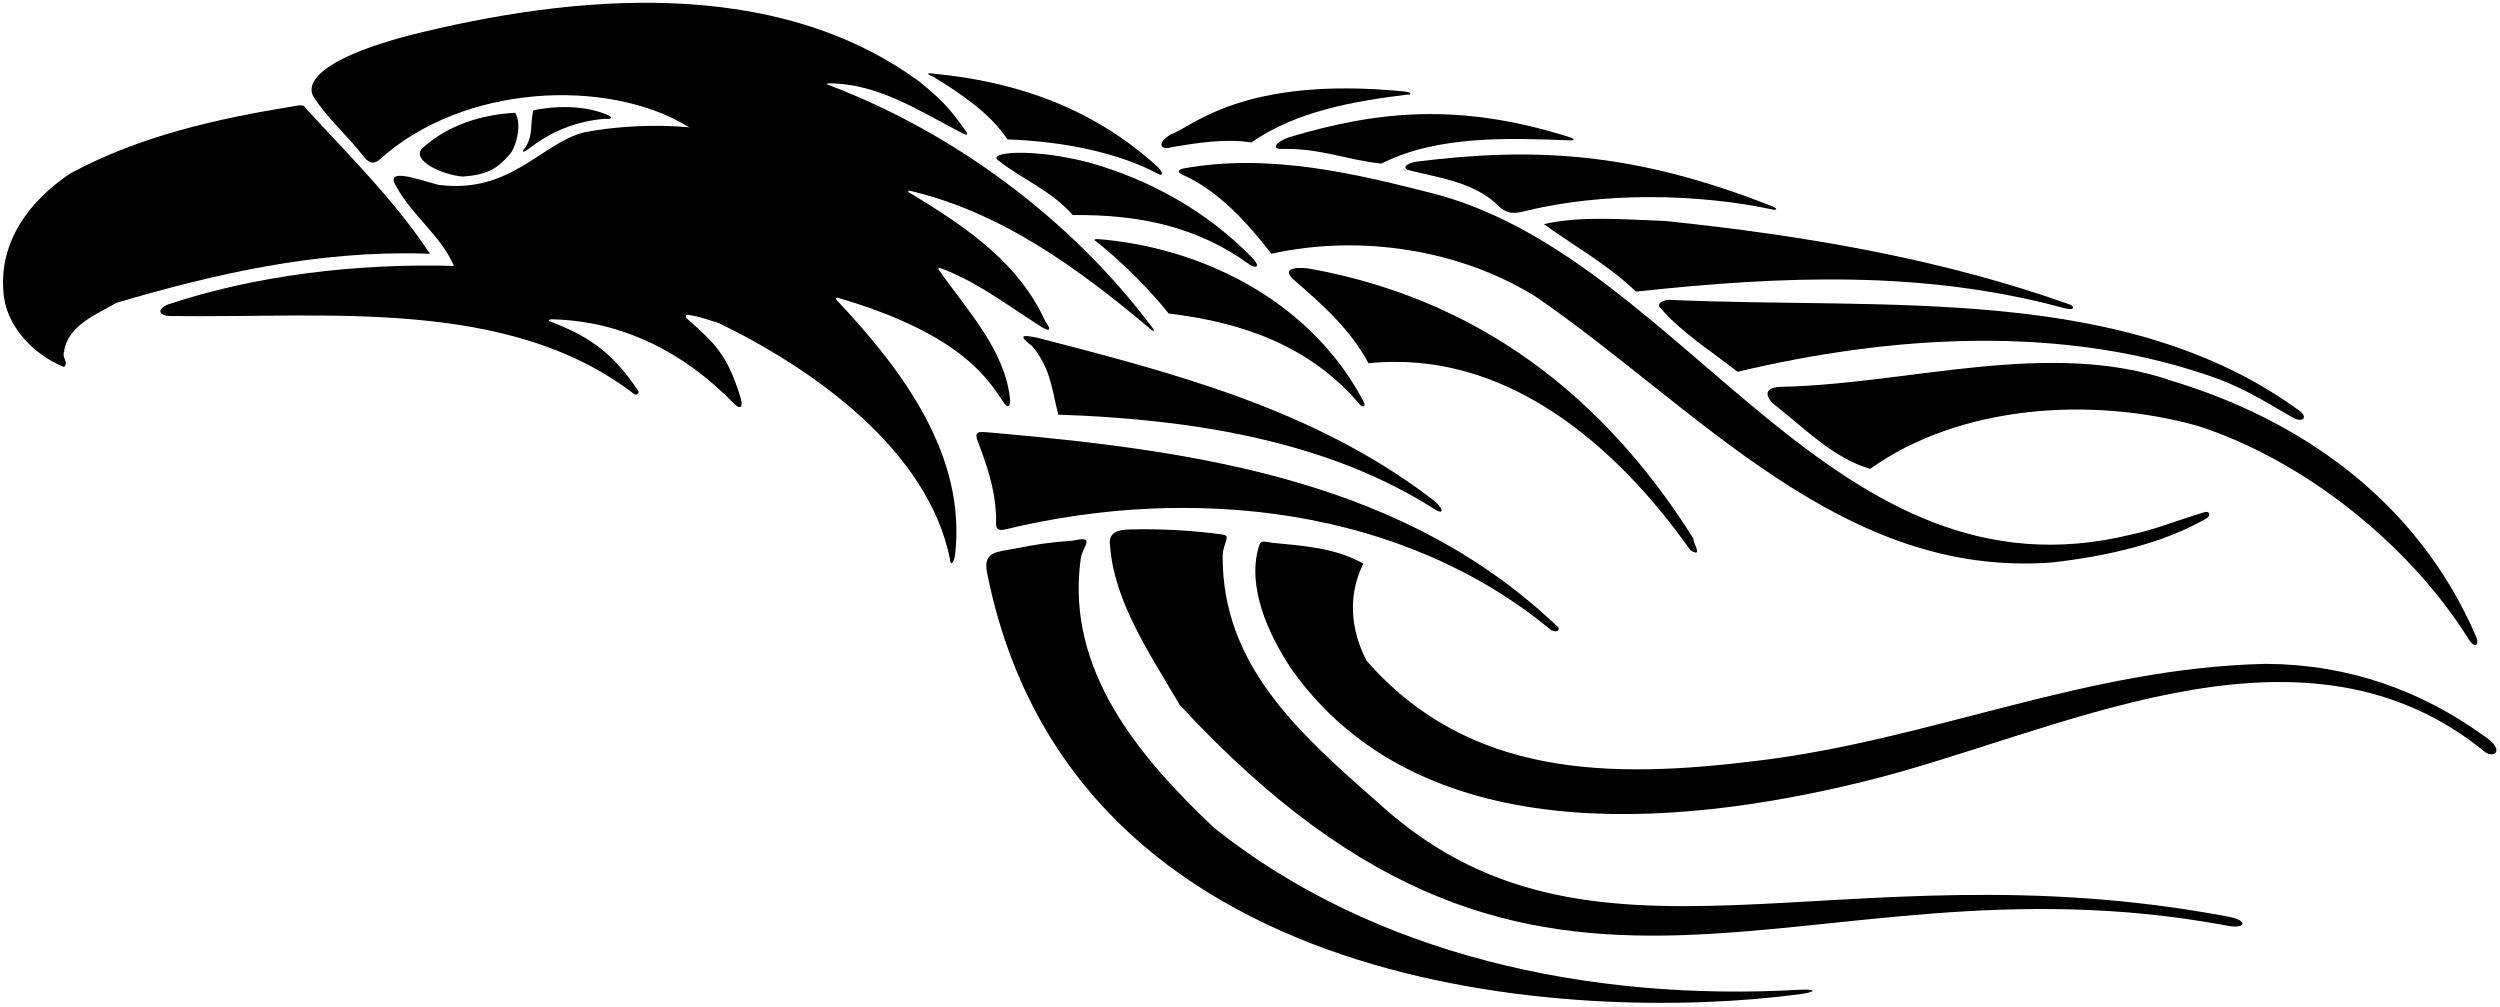 <?xml version="1.0" encoding="UTF-8"?>
<svg xmlns="http://www.w3.org/2000/svg" xmlns:xlink="http://www.w3.org/1999/xlink" width="504pt" height="203pt" viewBox="0 0 504 203" version="1.1">
<g id="surface1">
<path style=" stroke:none;fill-rule:nonzero;fill:rgb(0%,0%,0%);fill-opacity:1;" d="M 85.668 51.125 C 87.453 51.34 86.27 50.785 86.035 50.207 C 79.148 40.008 70.328 31.281 61.875 22.094 C 61.242 21.605 61.688 20.953 59.578 21.359 C 43.59 23.93 28.156 27.422 14.191 34.953 C 5.922 40.469 -0.141 48.645 0.688 58.75 C 1.055 65.641 6.75 71.52 12.906 74.004 C 13.914 72.992 12.445 72.164 12.906 70.969 C 13.547 65.641 19.52 63.344 23.469 61.047 C 43.133 55.262 63.711 50.48 85.668 51.125 "/>
<path style=" stroke:none;fill-rule:nonzero;fill:rgb(0%,0%,0%);fill-opacity:1;" d="M 168.859 60.02 C 194.742 67.555 199.598 77.254 202.473 81.328 C 203.523 82.66 203.691 81.188 203.641 80.656 C 202.711 70.602 194.867 62.441 189.211 54.316 C 189.086 54.141 189.238 53.926 189.438 53.996 C 196.723 56.629 203.078 61.527 209.699 65.734 C 210.961 66.559 212.484 67.23 210.711 64.723 C 205.555 53.496 196 46.41 183.191 38.758 C 182.992 38.59 183.117 38.383 183.379 38.441 C 201.746 42.766 217.207 53.902 232.094 66.473 C 232.562 66.867 232.816 66.73 232.473 66.27 C 215.797 43.875 191.758 26.457 166.953 17.098 C 166.656 16.984 166.414 16.867 167.203 16.805 C 177.078 16.848 185.297 22.355 193.695 26.688 C 195.066 27.504 195.359 27.195 194.449 26.043 C 191.465 21.91 189.789 20.012 185.262 16.395 C 156.137 -4.918 115.609 -1.191 82.348 7.172 C 61.395 12.758 62.289 17.934 63.16 19.43 C 65.918 23.84 69.855 27.055 73.582 31.883 C 74.539 32.91 75.297 33.102 76.391 32.289 C 93.387 16.766 122.848 15.664 138.957 25.676 C 132.344 25.031 124.348 25.398 117.734 26.688 C 109.012 28.93 102.887 39.188 88.336 37.254 C 84.043 36.105 77.156 33.52 80.066 37.895 C 83.188 43.5 89.012 47.695 91.508 53.609 C 71.754 53.059 51.309 55.535 33.762 61.414 C 31.102 62.68 32.645 63.781 34.402 63.711 C 65.645 64.16 102.324 59.852 127.746 79.371 C 128.344 79.828 129.059 79.246 128.59 78.703 C 123.262 70.676 118.172 67.562 110.699 64.723 C 110.504 64.598 110.82 64.359 111.176 64.367 C 125.344 64.668 137.828 70.953 147.867 81.262 C 149.074 82.516 149.961 82.453 149.277 80.07 C 146.543 71.383 144.227 69.316 138.348 64.086 C 138.211 63.621 138.098 63.324 139.145 63.547 C 141.129 63.824 142.918 64.555 144.836 65.09 C 163.762 74.277 187.008 90.539 191.512 112.68 C 191.609 114.18 192.254 113.492 192.52 112.039 C 194.93 91.996 182.172 74.836 168.637 60.449 C 168.422 60.219 168.57 59.93 168.859 60.02 "/>
<path style=" stroke:none;fill-rule:nonzero;fill:rgb(0%,0%,0%);fill-opacity:1;" d="M 102.691 31.184 C 103.746 30.234 105.43 25.398 103.867 22.734 C 97.16 23.105 90.32 25.125 85.031 29.992 C 83.027 32.41 89.121 35.234 93.301 35.598 C 98.352 35.23 100.301 33.941 102.691 31.184 "/>
<path style=" stroke:none;fill-rule:nonzero;fill:rgb(0%,0%,0%);fill-opacity:1;" d="M 106.691 29.926 C 111.191 26.434 116.246 24.41 121.941 23.953 C 123.254 24.078 123.992 23.719 121.941 22.941 C 117.047 21.074 111.25 21.438 107.5 22.25 C 106.809 25.66 107.5 26.875 106.047 29.559 C 104.523 31.309 106.195 30.375 106.691 29.926 "/>
<path style=" stroke:none;fill-rule:nonzero;fill:rgb(0%,0%,0%);fill-opacity:1;" d="M 188.223 15.52 C 193.805 18.941 199.648 22.883 203.105 28.105 C 214.133 28.473 225.617 30.77 233.516 35.09 C 234.305 35.559 234.75 34.828 233.148 33.438 C 220.469 21.949 205.312 16.531 188.496 14.879 C 186.984 14.621 186.488 14.809 188.223 15.52 "/>
<path style=" stroke:none;fill-rule:nonzero;fill:rgb(0%,0%,0%);fill-opacity:1;" d="M 202.699 106.719 C 240.645 97.531 282.906 102.402 312.582 126.934 C 312.949 127.211 314.328 127.668 314.234 126.566 C 283.551 97.074 242.023 90.918 200.129 87.242 C 197.93 87.133 196.191 86.523 197.094 88.898 C 198.84 93.492 200.496 98.176 200.77 103.414 C 201.051 105.223 200 107.355 202.699 106.719 "/>
<path style=" stroke:none;fill-rule:nonzero;fill:rgb(0%,0%,0%);fill-opacity:1;" d="M 362.691 199.543 C 320.281 201.938 276.934 192.547 244.77 166.898 C 229.703 152.66 214.754 135.07 217.875 112.652 C 218.219 110.027 221.133 107.949 216.25 108.992 C 211.289 109.359 208.883 109.754 204.195 110.672 C 201.109 111.27 198.215 111.184 198.949 115.227 C 215.922 201.602 318.191 206.312 362.691 200.453 C 366.32 199.977 366.312 199.336 362.691 199.543 "/>
<path style=" stroke:none;fill-rule:nonzero;fill:rgb(0%,0%,0%);fill-opacity:1;" d="M 252.379 51.902 C 243.371 42.621 231.703 36.172 219.578 32.773 C 207.883 29.73 198.555 30.688 201.387 32.426 C 206.07 36.191 211.816 38.285 216.27 43.359 C 229.883 43.199 241.484 45.82 251.684 53.172 C 252.938 54.168 254.477 54.078 252.379 51.902 "/>
<path style=" stroke:none;fill-rule:nonzero;fill:rgb(0%,0%,0%);fill-opacity:1;" d="M 208.027 69.723 C 211.926 74.289 212.07 78.816 213.355 83.594 C 240.551 84.512 267.84 88.922 289.43 102.797 C 291.352 103.887 291.051 102.23 288.051 100.133 C 264.621 82.492 236.785 75.234 209.039 68.066 C 207.566 67.832 204.309 66.938 208.027 69.723 "/>
<path style=" stroke:none;fill-rule:nonzero;fill:rgb(0%,0%,0%);fill-opacity:1;" d="M 221.367 48.961 C 226.145 52.82 231.566 58.148 235.609 63.203 C 250.125 64.949 263.906 69.543 274.012 81.395 C 274.613 82.176 275.441 82.125 274.93 81.027 C 264.73 61.457 243.785 50.434 222.746 48.32 C 221.773 48.289 219.531 47.855 221.367 48.961 "/>
<path style=" stroke:none;fill-rule:nonzero;fill:rgb(0%,0%,0%);fill-opacity:1;" d="M 449.348 184.82 C 449.152 184.781 448.957 184.746 448.766 184.711 C 369.988 169.945 320.48 201.23 277.523 161.547 C 261.445 147.492 246.398 133.801 246.488 112.121 C 246.516 109.469 248.375 107.91 246.379 107.758 C 240.684 106.93 233.699 106.562 227.547 106.746 C 225.094 106.805 223.395 107.5 223.785 110.055 C 224.656 121.316 231.59 131.461 237.836 142.117 C 312.289 222.641 361.656 170.609 448.391 186.5 C 448.52 186.523 448.648 186.547 448.777 186.57 C 452.574 187.406 453.566 185.676 449.348 184.82 "/>
<path style=" stroke:none;fill-rule:nonzero;fill:rgb(0%,0%,0%);fill-opacity:1;" d="M 236.359 29.637 C 241.414 28.812 246.926 27.891 252.254 28.719 C 261.441 22.379 272.742 20.449 283.676 19.07 C 284.477 19.219 284.84 18.594 283.031 18.43 C 250.488 15.234 240.336 25.609 236.086 27.066 C 233.148 28.797 233.789 30.465 236.359 29.637 "/>
<path style=" stroke:none;fill-rule:nonzero;fill:rgb(0%,0%,0%);fill-opacity:1;" d="M 413.773 113.383 C 424.512 112.16 436.047 109.613 444.773 104.535 C 445.855 103.906 445.387 102.797 444.18 103.34 C 439.281 104.746 434.684 106.727 429.672 107.758 C 369.586 122.551 340.184 53 289.742 39.219 C 273.664 35.086 256.027 30.766 238.477 33.98 C 237.715 34.238 237.055 34.574 238.477 35.27 C 245.645 38.391 251.801 45.281 256.301 51.16 C 274.492 47.121 294.523 50.43 309.59 59.801 C 342.113 82.125 371.238 116.688 413.773 113.383 "/>
<path style=" stroke:none;fill-rule:nonzero;fill:rgb(0%,0%,0%);fill-opacity:1;" d="M 501.789 149.102 C 501.445 148.844 501.098 148.586 500.746 148.336 C 487.949 139.113 473.316 133.922 456.773 133.832 C 420.48 134.656 389.43 149.102 354.609 153.328 C 324.566 157.094 296.086 156.727 275.504 133.207 C 272.289 127.051 271.645 119.977 274.859 113.637 C 269.188 110.418 262.824 110.055 256.301 109.41 C 254.602 109.141 254.137 108.812 253.73 110.332 C 251.434 118.324 255.566 127.695 260.344 134.859 C 286.07 171.242 337.426 166.926 375.371 157.645 C 413.871 148.363 462.828 121.5 500.004 150.824 C 500.355 151.102 500.707 151.387 501.059 151.672 C 502.777 152.75 504.676 151.48 501.789 149.102 "/>
<path style=" stroke:none;fill-rule:nonzero;fill:rgb(0%,0%,0%);fill-opacity:1;" d="M 340.766 110.902 C 343.52 112.648 341.227 109.34 341.406 108.605 C 326.066 84.168 302.133 60.988 263.812 54.121 C 260.844 53.762 258.473 54.258 260.742 56.328 C 266.805 61.566 272.227 66.438 275.902 73.234 C 303.188 70.387 325.516 89.312 340.766 110.902 "/>
<path style=" stroke:none;fill-rule:nonzero;fill:rgb(0%,0%,0%);fill-opacity:1;" d="M 258.664 30.031 C 266.141 29.844 271.801 32.328 278.508 32.973 C 289.785 27.246 304.34 27.828 316.445 28.297 C 317.602 28.324 317.297 27.938 316.656 27.73 C 294.117 20.527 277.496 22.414 259.949 27.645 C 257.902 28.281 255.641 30.098 258.664 30.031 "/>
<path style=" stroke:none;fill-rule:nonzero;fill:rgb(0%,0%,0%);fill-opacity:1;" d="M 285.426 32.605 C 284.016 32.863 282.605 33.574 283.773 34.258 C 290.031 35.824 295.773 36.516 300.734 40.281 C 302.836 42.07 303.496 43.656 307.566 42.527 C 323.117 38.727 342.082 38.984 357.352 42.238 C 358.32 42.445 358.336 42.035 357.383 41.629 C 328.988 30.391 308.742 29.699 285.426 32.605 "/>
<path style=" stroke:none;fill-rule:nonzero;fill:rgb(0%,0%,0%);fill-opacity:1;" d="M 311.242 45.191 C 317.215 49.508 324.195 53.367 329.801 58.789 C 359.66 55.574 387.867 54.469 416.07 62.098 C 417.918 62.625 418.438 62.059 417.449 61.453 C 391.727 52.266 364.07 47.488 335.684 44.547 C 327.781 44.273 318.777 43.445 311.242 45.191 "/>
<path style=" stroke:none;fill-rule:nonzero;fill:rgb(0%,0%,0%);fill-opacity:1;" d="M 334.762 62.098 C 338.988 67.059 345.055 70.824 350.289 74.957 C 380.699 67.699 416.074 65.059 447.246 76.418 C 452.906 78.559 457.293 81.352 462.316 84.234 C 464.211 85.223 465.27 84.215 463.754 82.953 C 428.477 57.043 380.332 62.465 336.414 60.441 C 335.094 60.496 333.836 61.344 334.762 62.098 "/>
<path style=" stroke:none;fill-rule:nonzero;fill:rgb(0%,0%,0%);fill-opacity:1;" d="M 358.836 77.988 C 355.301 78.191 355.914 80.273 358.191 81.941 C 364.254 86.809 369.859 92.414 377.023 94.527 C 395.031 81.664 421.586 79.828 443.176 85.891 C 464.398 92.781 485.438 109.504 497.473 128.523 C 498.699 130.766 500.016 130.375 499.145 128.246 C 487.129 100.5 463.305 84.473 437.762 76.754 C 413.141 68.211 384.469 77.531 358.836 77.988 "/>
</g>
</svg>
